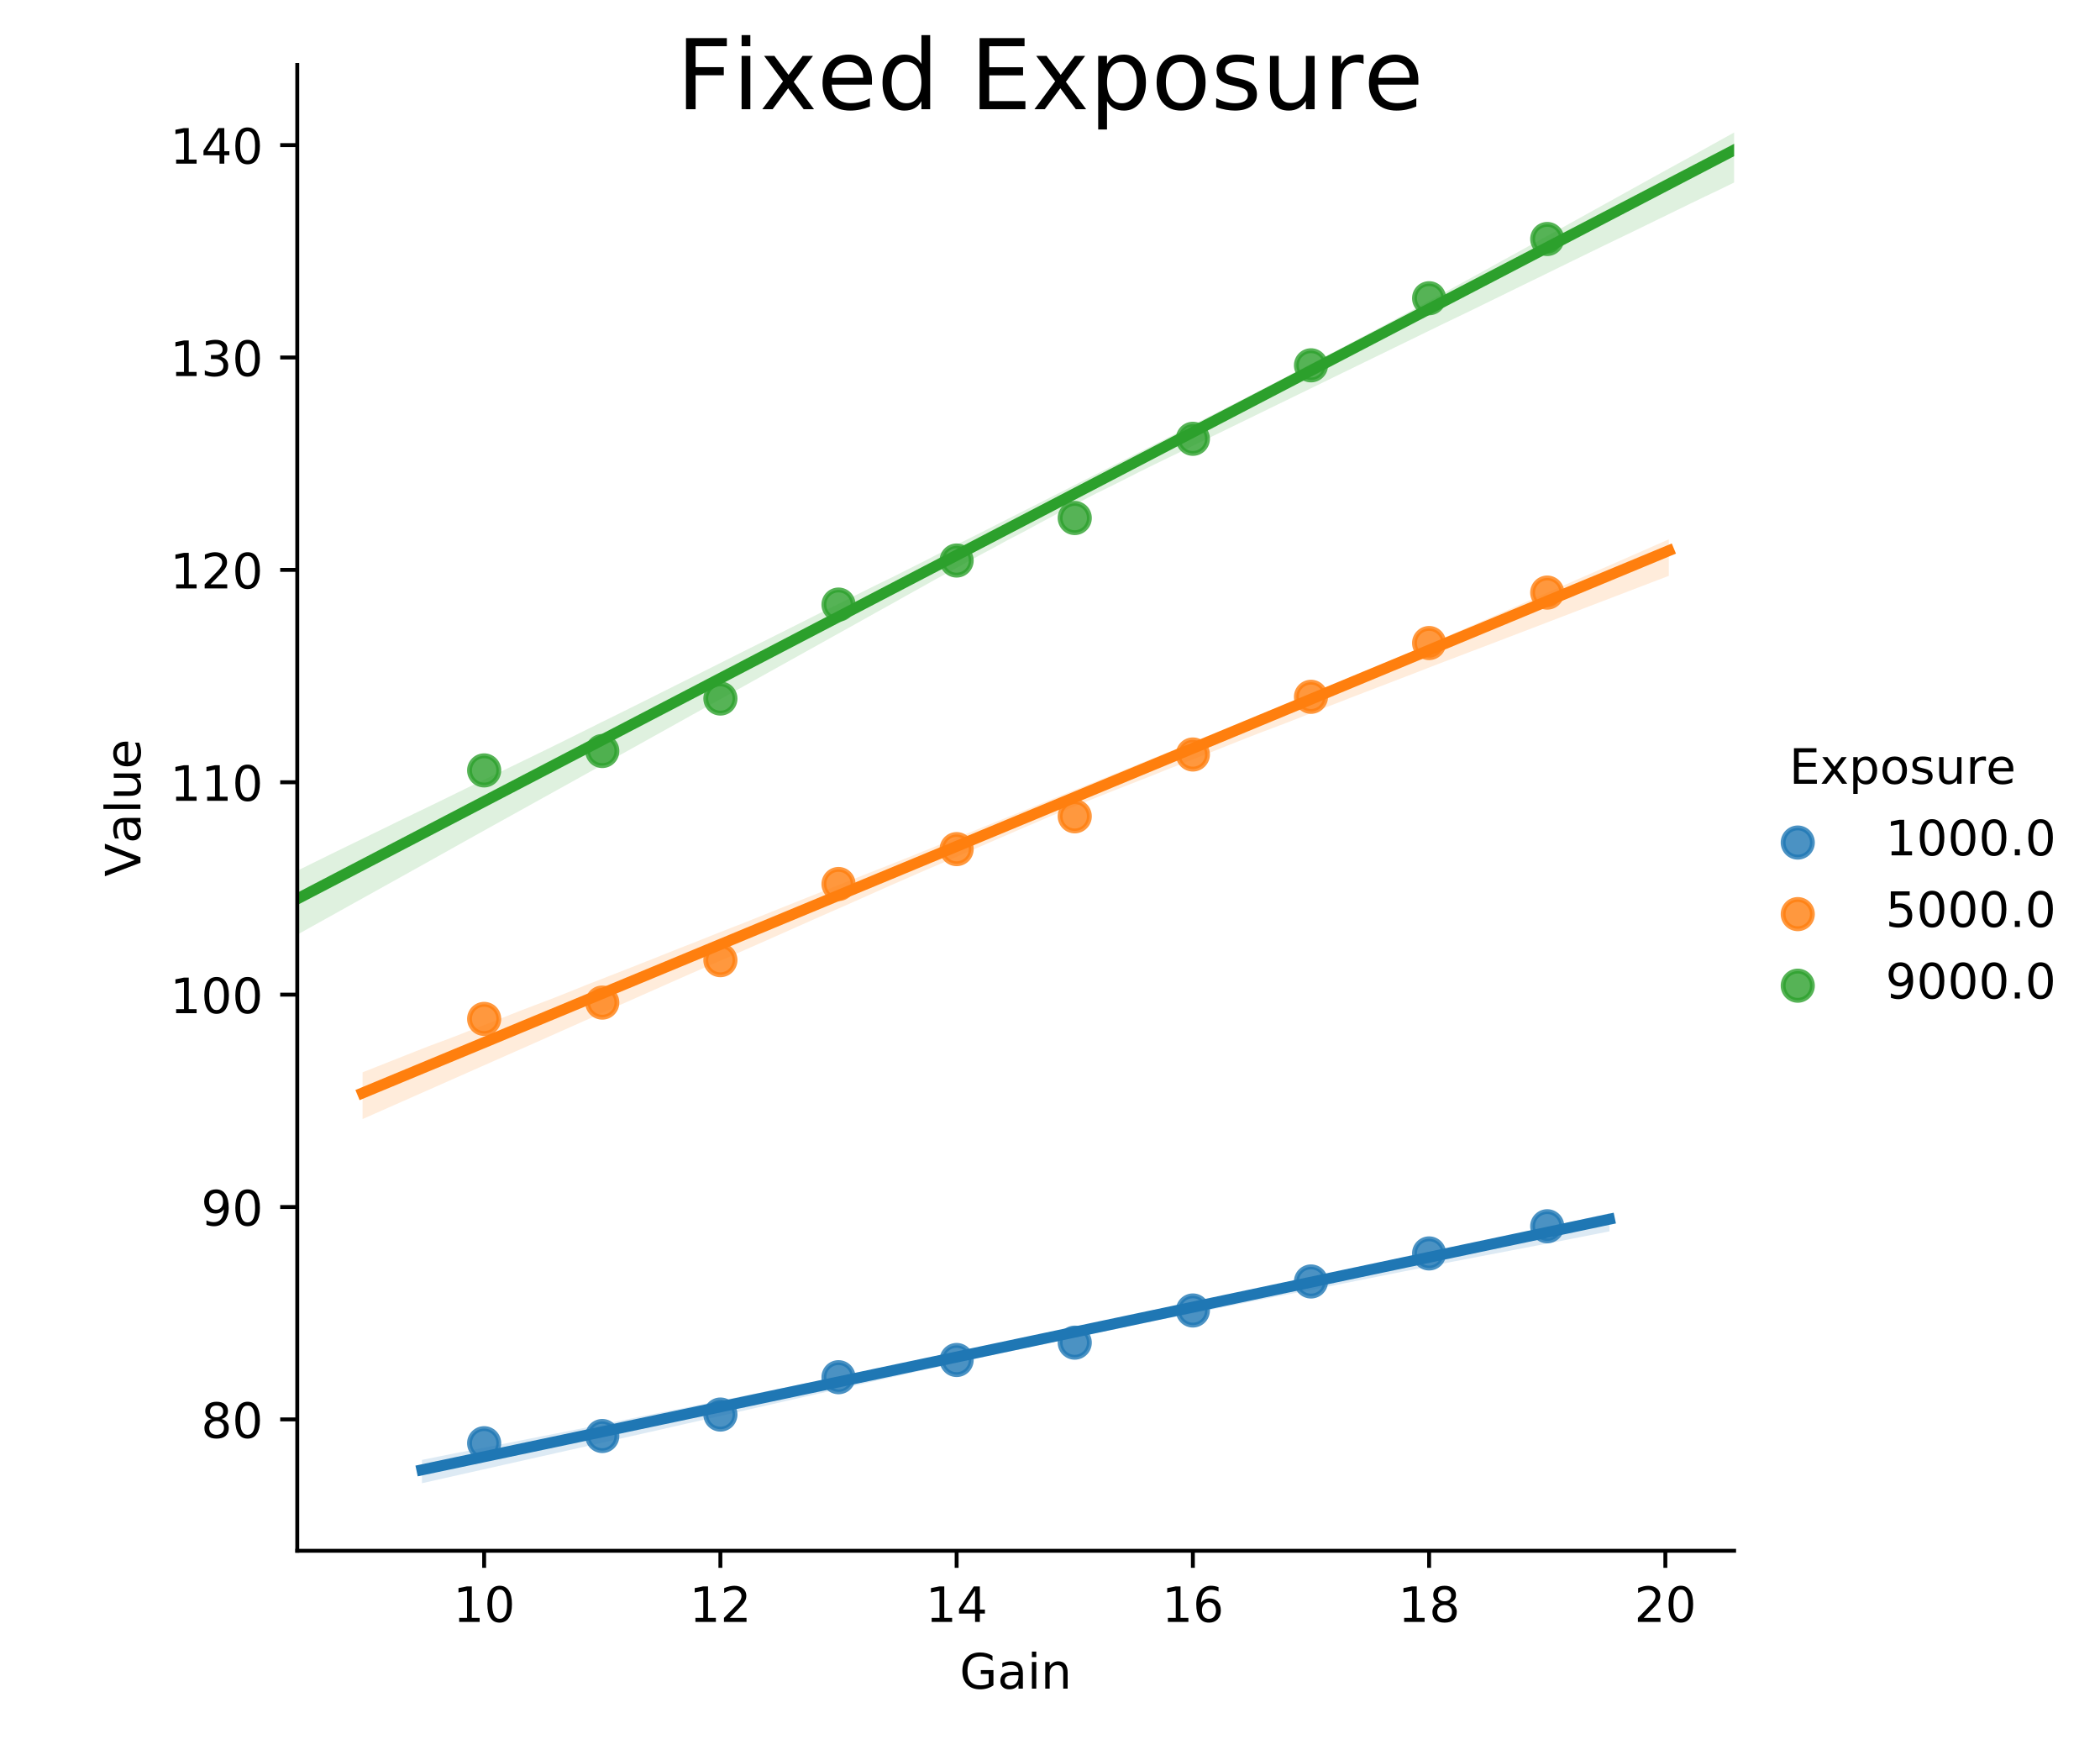 <?xml version="1.0" encoding="utf-8" standalone="no"?>
<!DOCTYPE svg PUBLIC "-//W3C//DTD SVG 1.1//EN"
  "http://www.w3.org/Graphics/SVG/1.1/DTD/svg11.dtd">
<!-- Created with matplotlib (https://matplotlib.org/) -->
<svg height="360pt" version="1.1" viewBox="0 0 430.74 360" width="430.74pt" xmlns="http://www.w3.org/2000/svg" xmlns:xlink="http://www.w3.org/1999/xlink">
 <defs>
  <style type="text/css">
*{stroke-linecap:butt;stroke-linejoin:round;}
  </style>
 </defs>
 <g id="figure_1">
  <g id="patch_1">
   <path d="M 0 360 
L 430.74 360 
L 430.74 0 
L 0 0 
z
" style="fill:#ffffff;"/>
  </g>
  <g id="axes_1">
   <g id="patch_2">
    <path d="M 60.974 318.04 
L 355.693 318.04 
L 355.693 13.32 
L 60.974 13.32 
z
" style="fill:#ffffff;"/>
   </g>
   <g id="PathCollection_1">
    <defs>
     <path d="M 0 3 
C 0.796 3 1.559 2.684 2.121 2.121 
C 2.684 1.559 3 0.796 3 0 
C 3 -0.796 2.684 -1.559 2.121 -2.121 
C 1.559 -2.684 0.796 -3 0 -3 
C -0.796 -3 -1.559 -2.684 -2.121 -2.121 
C -2.684 -1.559 -3 -0.796 -3 0 
C -3 0.796 -2.684 1.559 -2.121 2.121 
C -1.559 2.684 -0.796 3 0 3 
z
" id="mff23528a2e" style="stroke:#1f77b4;stroke-opacity:0.8;"/>
    </defs>
    <g clip-path="url(#p213311a3ae)">
     <use style="fill:#1f77b4;fill-opacity:0.8;stroke:#1f77b4;stroke-opacity:0.8;" x="99.306" xlink:href="#mff23528a2e" y="295.984"/>
     <use style="fill:#1f77b4;fill-opacity:0.8;stroke:#1f77b4;stroke-opacity:0.8;" x="123.535" xlink:href="#mff23528a2e" y="294.506"/>
     <use style="fill:#1f77b4;fill-opacity:0.8;stroke:#1f77b4;stroke-opacity:0.8;" x="147.763" xlink:href="#mff23528a2e" y="290.105"/>
     <use style="fill:#1f77b4;fill-opacity:0.8;stroke:#1f77b4;stroke-opacity:0.8;" x="171.991" xlink:href="#mff23528a2e" y="282.447"/>
     <use style="fill:#1f77b4;fill-opacity:0.8;stroke:#1f77b4;stroke-opacity:0.8;" x="196.219" xlink:href="#mff23528a2e" y="278.917"/>
     <use style="fill:#1f77b4;fill-opacity:0.8;stroke:#1f77b4;stroke-opacity:0.8;" x="220.447" xlink:href="#mff23528a2e" y="275.358"/>
     <use style="fill:#1f77b4;fill-opacity:0.8;stroke:#1f77b4;stroke-opacity:0.8;" x="244.675" xlink:href="#mff23528a2e" y="268.762"/>
     <use style="fill:#1f77b4;fill-opacity:0.8;stroke:#1f77b4;stroke-opacity:0.8;" x="268.903" xlink:href="#mff23528a2e" y="262.814"/>
     <use style="fill:#1f77b4;fill-opacity:0.8;stroke:#1f77b4;stroke-opacity:0.8;" x="293.132" xlink:href="#mff23528a2e" y="257.061"/>
     <use style="fill:#1f77b4;fill-opacity:0.8;stroke:#1f77b4;stroke-opacity:0.8;" x="317.36" xlink:href="#mff23528a2e" y="251.488"/>
    </g>
   </g>
   <g id="PolyCollection_1">
    <path clip-path="url(#p213311a3ae)" d="M 86.548 299.414 
L 86.548 304.189 
L 89.009 303.636 
L 91.469 303.083 
L 93.929 302.53 
L 96.39 301.978 
L 98.85 301.425 
L 101.31 300.872 
L 103.771 300.319 
L 106.231 299.766 
L 108.691 299.213 
L 111.151 298.66 
L 113.612 298.107 
L 116.072 297.554 
L 118.532 297.002 
L 120.993 296.449 
L 123.453 295.897 
L 125.913 295.344 
L 128.373 294.791 
L 130.834 294.238 
L 133.294 293.684 
L 135.754 293.123 
L 138.215 292.562 
L 140.675 292.001 
L 143.135 291.454 
L 145.596 290.893 
L 148.056 290.331 
L 150.516 289.769 
L 152.976 289.208 
L 155.437 288.652 
L 157.897 288.092 
L 160.357 287.531 
L 162.818 286.969 
L 165.278 286.41 
L 167.738 285.855 
L 170.199 285.301 
L 172.659 284.747 
L 175.119 284.192 
L 177.579 283.647 
L 180.04 283.106 
L 182.5 282.558 
L 184.96 282.005 
L 187.421 281.451 
L 189.881 280.911 
L 192.341 280.385 
L 194.801 279.819 
L 197.262 279.268 
L 199.722 278.75 
L 202.182 278.195 
L 204.643 277.667 
L 207.103 277.161 
L 209.563 276.633 
L 212.024 276.088 
L 214.484 275.574 
L 216.944 275.073 
L 219.404 274.54 
L 221.865 274.024 
L 224.325 273.506 
L 226.785 273.003 
L 229.246 272.47 
L 231.706 271.966 
L 234.166 271.469 
L 236.627 270.954 
L 239.087 270.444 
L 241.547 269.964 
L 244.007 269.474 
L 246.468 268.987 
L 248.928 268.491 
L 251.388 267.995 
L 253.849 267.498 
L 256.309 267.002 
L 258.769 266.506 
L 261.23 266.015 
L 263.69 265.546 
L 266.15 265.076 
L 268.61 264.606 
L 271.071 264.118 
L 273.531 263.627 
L 275.991 263.138 
L 278.452 262.644 
L 280.912 262.153 
L 283.372 261.662 
L 285.832 261.17 
L 288.293 260.683 
L 290.753 260.189 
L 293.213 259.698 
L 295.674 259.207 
L 298.134 258.719 
L 300.594 258.248 
L 303.055 257.777 
L 305.515 257.305 
L 307.975 256.834 
L 310.435 256.363 
L 312.896 255.892 
L 315.356 255.421 
L 317.816 254.95 
L 320.277 254.475 
L 322.737 253.991 
L 325.197 253.508 
L 327.658 253.024 
L 330.118 252.54 
L 330.118 248.825 
L 330.118 248.825 
L 327.658 249.377 
L 325.197 249.917 
L 322.737 250.473 
L 320.277 251.032 
L 317.816 251.586 
L 315.356 252.136 
L 312.896 252.685 
L 310.435 253.236 
L 307.975 253.783 
L 305.515 254.327 
L 303.055 254.881 
L 300.594 255.43 
L 298.134 255.979 
L 295.674 256.521 
L 293.213 257.06 
L 290.753 257.597 
L 288.293 258.135 
L 285.832 258.675 
L 283.372 259.21 
L 280.912 259.747 
L 278.452 260.281 
L 275.991 260.817 
L 273.531 261.346 
L 271.071 261.879 
L 268.61 262.404 
L 266.15 262.918 
L 263.69 263.44 
L 261.23 263.958 
L 258.769 264.47 
L 256.309 264.985 
L 253.849 265.496 
L 251.388 266.008 
L 248.928 266.516 
L 246.468 267.024 
L 244.007 267.535 
L 241.547 268.046 
L 239.087 268.557 
L 236.627 269.064 
L 234.166 269.572 
L 231.706 270.075 
L 229.246 270.577 
L 226.785 271.08 
L 224.325 271.586 
L 221.865 272.096 
L 219.404 272.607 
L 216.944 273.104 
L 214.484 273.615 
L 212.024 274.12 
L 209.563 274.624 
L 207.103 275.129 
L 204.643 275.633 
L 202.182 276.137 
L 199.722 276.645 
L 197.262 277.152 
L 194.801 277.66 
L 192.341 278.158 
L 189.881 278.67 
L 187.421 279.181 
L 184.96 279.69 
L 182.5 280.191 
L 180.04 280.697 
L 177.579 281.197 
L 175.119 281.706 
L 172.659 282.197 
L 170.199 282.702 
L 167.738 283.198 
L 165.278 283.695 
L 162.818 284.195 
L 160.357 284.696 
L 157.897 285.196 
L 155.437 285.697 
L 152.976 286.195 
L 150.516 286.691 
L 148.056 287.19 
L 145.596 287.684 
L 143.135 288.17 
L 140.675 288.672 
L 138.215 289.174 
L 135.754 289.651 
L 133.294 290.141 
L 130.834 290.638 
L 128.373 291.14 
L 125.913 291.643 
L 123.453 292.145 
L 120.993 292.616 
L 118.532 293.099 
L 116.072 293.599 
L 113.612 294.081 
L 111.151 294.561 
L 108.691 295.042 
L 106.231 295.532 
L 103.771 296.022 
L 101.31 296.501 
L 98.85 296.977 
L 96.39 297.468 
L 93.929 297.932 
L 91.469 298.412 
L 89.009 298.918 
L 86.548 299.414 
z
" style="fill:#1f77b4;fill-opacity:0.15;"/>
   </g>
   <g id="PathCollection_2">
    <defs>
     <path d="M 0 3 
C 0.796 3 1.559 2.684 2.121 2.121 
C 2.684 1.559 3 0.796 3 0 
C 3 -0.796 2.684 -1.559 2.121 -2.121 
C 1.559 -2.684 0.796 -3 0 -3 
C -0.796 -3 -1.559 -2.684 -2.121 -2.121 
C -2.684 -1.559 -3 -0.796 -3 0 
C -3 0.796 -2.684 1.559 -2.121 2.121 
C -1.559 2.684 -0.796 3 0 3 
z
" id="m13ea1a15f8" style="stroke:#ff7f0e;stroke-opacity:0.8;"/>
    </defs>
    <g clip-path="url(#p213311a3ae)">
     <use style="fill:#ff7f0e;fill-opacity:0.8;stroke:#ff7f0e;stroke-opacity:0.8;" x="99.306" xlink:href="#m13ea1a15f8" y="208.966"/>
     <use style="fill:#ff7f0e;fill-opacity:0.8;stroke:#ff7f0e;stroke-opacity:0.8;" x="123.535" xlink:href="#m13ea1a15f8" y="205.619"/>
     <use style="fill:#ff7f0e;fill-opacity:0.8;stroke:#ff7f0e;stroke-opacity:0.8;" x="147.763" xlink:href="#m13ea1a15f8" y="196.917"/>
     <use style="fill:#ff7f0e;fill-opacity:0.8;stroke:#ff7f0e;stroke-opacity:0.8;" x="171.991" xlink:href="#m13ea1a15f8" y="181.298"/>
     <use style="fill:#ff7f0e;fill-opacity:0.8;stroke:#ff7f0e;stroke-opacity:0.8;" x="196.219" xlink:href="#m13ea1a15f8" y="174.141"/>
     <use style="fill:#ff7f0e;fill-opacity:0.8;stroke:#ff7f0e;stroke-opacity:0.8;" x="220.447" xlink:href="#m13ea1a15f8" y="167.412"/>
     <use style="fill:#ff7f0e;fill-opacity:0.8;stroke:#ff7f0e;stroke-opacity:0.8;" x="244.675" xlink:href="#m13ea1a15f8" y="154.736"/>
     <use style="fill:#ff7f0e;fill-opacity:0.8;stroke:#ff7f0e;stroke-opacity:0.8;" x="268.903" xlink:href="#m13ea1a15f8" y="142.906"/>
     <use style="fill:#ff7f0e;fill-opacity:0.8;stroke:#ff7f0e;stroke-opacity:0.8;" x="293.132" xlink:href="#m13ea1a15f8" y="131.878"/>
     <use style="fill:#ff7f0e;fill-opacity:0.8;stroke:#ff7f0e;stroke-opacity:0.8;" x="317.36" xlink:href="#m13ea1a15f8" y="121.533"/>
    </g>
   </g>
   <g id="PolyCollection_2">
    <path clip-path="url(#p213311a3ae)" d="M 74.37 219.917 
L 74.37 229.501 
L 77.076 228.305 
L 79.783 227.109 
L 82.489 225.912 
L 85.195 224.716 
L 87.902 223.519 
L 90.608 222.323 
L 93.314 221.124 
L 96.021 219.929 
L 98.727 218.734 
L 101.433 217.537 
L 104.14 216.341 
L 106.846 215.145 
L 109.552 213.948 
L 112.259 212.746 
L 114.965 211.542 
L 117.671 210.338 
L 120.378 209.134 
L 123.084 207.93 
L 125.79 206.726 
L 128.496 205.522 
L 131.203 204.321 
L 133.909 203.121 
L 136.615 201.921 
L 139.322 200.721 
L 142.028 199.531 
L 144.734 198.344 
L 147.441 197.156 
L 150.147 195.968 
L 152.853 194.781 
L 155.56 193.593 
L 158.266 192.394 
L 160.972 191.194 
L 163.679 189.993 
L 166.385 188.793 
L 169.091 187.596 
L 171.798 186.409 
L 174.504 185.22 
L 177.21 184.014 
L 179.917 182.808 
L 182.623 181.602 
L 185.329 180.426 
L 188.036 179.241 
L 190.742 178.062 
L 193.448 176.912 
L 196.155 175.743 
L 198.861 174.551 
L 201.567 173.391 
L 204.274 172.219 
L 206.98 171.047 
L 209.686 169.874 
L 212.393 168.727 
L 215.099 167.554 
L 217.805 166.425 
L 220.512 165.311 
L 223.218 164.235 
L 225.924 163.158 
L 228.631 162.07 
L 231.337 161.006 
L 234.043 159.95 
L 236.75 158.886 
L 239.456 157.787 
L 242.162 156.736 
L 244.869 155.662 
L 247.575 154.587 
L 250.281 153.512 
L 252.988 152.438 
L 255.694 151.363 
L 258.4 150.308 
L 261.106 149.287 
L 263.813 148.265 
L 266.519 147.21 
L 269.225 146.12 
L 271.932 145.069 
L 274.638 144.037 
L 277.344 142.971 
L 280.051 141.934 
L 282.757 140.897 
L 285.463 139.86 
L 288.17 138.823 
L 290.876 137.777 
L 293.582 136.721 
L 296.289 135.683 
L 298.995 134.658 
L 301.701 133.622 
L 304.408 132.598 
L 307.114 131.566 
L 309.82 130.53 
L 312.527 129.493 
L 315.233 128.457 
L 317.939 127.421 
L 320.646 126.384 
L 323.352 125.348 
L 326.058 124.312 
L 328.765 123.275 
L 331.471 122.239 
L 334.177 121.203 
L 336.884 120.166 
L 339.59 119.13 
L 342.296 118.094 
L 342.296 110.609 
L 342.296 110.609 
L 339.59 111.801 
L 336.884 112.994 
L 334.177 114.18 
L 331.471 115.364 
L 328.765 116.55 
L 326.058 117.732 
L 323.352 118.91 
L 320.646 120.111 
L 317.939 121.297 
L 315.233 122.489 
L 312.527 123.675 
L 309.82 124.855 
L 307.114 126.034 
L 304.408 127.21 
L 301.701 128.391 
L 298.995 129.549 
L 296.289 130.721 
L 293.582 131.893 
L 290.876 133.06 
L 288.17 134.205 
L 285.463 135.336 
L 282.757 136.485 
L 280.051 137.617 
L 277.344 138.745 
L 274.638 139.862 
L 271.932 140.989 
L 269.225 142.107 
L 266.519 143.236 
L 263.813 144.355 
L 261.106 145.478 
L 258.4 146.577 
L 255.694 147.678 
L 252.988 148.775 
L 250.281 149.907 
L 247.575 151.007 
L 244.869 152.115 
L 242.162 153.215 
L 239.456 154.3 
L 236.75 155.4 
L 234.043 156.501 
L 231.337 157.602 
L 228.631 158.694 
L 225.924 159.798 
L 223.218 160.89 
L 220.512 161.983 
L 217.805 163.081 
L 215.099 164.168 
L 212.393 165.269 
L 209.686 166.378 
L 206.98 167.461 
L 204.274 168.552 
L 201.567 169.649 
L 198.861 170.755 
L 196.155 171.842 
L 193.448 172.932 
L 190.742 174.036 
L 188.036 175.132 
L 185.329 176.216 
L 182.623 177.295 
L 179.917 178.363 
L 177.21 179.432 
L 174.504 180.509 
L 171.798 181.597 
L 169.091 182.672 
L 166.385 183.748 
L 163.679 184.821 
L 160.972 185.901 
L 158.266 186.988 
L 155.56 188.074 
L 152.853 189.16 
L 150.147 190.216 
L 147.441 191.273 
L 144.734 192.355 
L 142.028 193.436 
L 139.322 194.488 
L 136.615 195.563 
L 133.909 196.651 
L 131.203 197.712 
L 128.496 198.786 
L 125.79 199.84 
L 123.084 200.901 
L 120.378 201.952 
L 117.671 203.043 
L 114.965 204.129 
L 112.259 205.182 
L 109.552 206.205 
L 106.846 207.237 
L 104.14 208.305 
L 101.433 209.395 
L 98.727 210.445 
L 96.021 211.481 
L 93.314 212.548 
L 90.608 213.566 
L 87.902 214.572 
L 85.195 215.634 
L 82.489 216.702 
L 79.783 217.775 
L 77.076 218.847 
L 74.37 219.917 
z
" style="fill:#ff7f0e;fill-opacity:0.15;"/>
   </g>
   <g id="PathCollection_3">
    <defs>
     <path d="M 0 3 
C 0.796 3 1.559 2.684 2.121 2.121 
C 2.684 1.559 3 0.796 3 0 
C 3 -0.796 2.684 -1.559 2.121 -2.121 
C 1.559 -2.684 0.796 -3 0 -3 
C -0.796 -3 -1.559 -2.684 -2.121 -2.121 
C -2.684 -1.559 -3 -0.796 -3 0 
C -3 0.796 -2.684 1.559 -2.121 2.121 
C -1.559 2.684 -0.796 3 0 3 
z
" id="m857616bfc9" style="stroke:#2ca02c;stroke-opacity:0.8;"/>
    </defs>
    <g clip-path="url(#p213311a3ae)">
     <use style="fill:#2ca02c;fill-opacity:0.8;stroke:#2ca02c;stroke-opacity:0.8;" x="99.306" xlink:href="#m857616bfc9" y="157.999"/>
     <use style="fill:#2ca02c;fill-opacity:0.8;stroke:#2ca02c;stroke-opacity:0.8;" x="123.535" xlink:href="#m857616bfc9" y="154.022"/>
     <use style="fill:#2ca02c;fill-opacity:0.8;stroke:#2ca02c;stroke-opacity:0.8;" x="147.763" xlink:href="#m857616bfc9" y="143.259"/>
     <use style="fill:#2ca02c;fill-opacity:0.8;stroke:#2ca02c;stroke-opacity:0.8;" x="171.991" xlink:href="#m857616bfc9" y="123.99"/>
     <use style="fill:#2ca02c;fill-opacity:0.8;stroke:#2ca02c;stroke-opacity:0.8;" x="196.219" xlink:href="#m857616bfc9" y="114.956"/>
     <use style="fill:#2ca02c;fill-opacity:0.8;stroke:#2ca02c;stroke-opacity:0.8;" x="220.447" xlink:href="#m857616bfc9" y="106.24"/>
     <use style="fill:#2ca02c;fill-opacity:0.8;stroke:#2ca02c;stroke-opacity:0.8;" x="244.675" xlink:href="#m857616bfc9" y="89.993"/>
     <use style="fill:#2ca02c;fill-opacity:0.8;stroke:#2ca02c;stroke-opacity:0.8;" x="268.903" xlink:href="#m857616bfc9" y="74.923"/>
     <use style="fill:#2ca02c;fill-opacity:0.8;stroke:#2ca02c;stroke-opacity:0.8;" x="293.132" xlink:href="#m857616bfc9" y="61.167"/>
     <use style="fill:#2ca02c;fill-opacity:0.8;stroke:#2ca02c;stroke-opacity:0.8;" x="317.36" xlink:href="#m857616bfc9" y="49.015"/>
    </g>
   </g>
   <g id="PolyCollection_3">
    <path clip-path="url(#p213311a3ae)" d="M 60.974 178.572 
L 60.974 191.683 
L 63.951 190.027 
L 66.928 188.37 
L 69.905 186.714 
L 72.881 185.057 
L 75.858 183.401 
L 78.835 181.744 
L 81.812 180.088 
L 84.789 178.431 
L 87.766 176.775 
L 90.743 175.11 
L 93.72 173.444 
L 96.697 171.778 
L 99.674 170.121 
L 102.651 168.47 
L 105.628 166.818 
L 108.605 165.167 
L 111.582 163.515 
L 114.559 161.864 
L 117.536 160.212 
L 120.513 158.556 
L 123.49 156.9 
L 126.467 155.244 
L 129.444 153.588 
L 132.421 151.931 
L 135.398 150.275 
L 138.375 148.618 
L 141.352 146.953 
L 144.328 145.303 
L 147.305 143.65 
L 150.282 141.994 
L 153.259 140.337 
L 156.236 138.681 
L 159.213 137.025 
L 162.19 135.369 
L 165.167 133.713 
L 168.144 132.056 
L 171.121 130.394 
L 174.098 128.741 
L 177.075 127.083 
L 180.052 125.415 
L 183.029 123.769 
L 186.006 122.095 
L 188.983 120.443 
L 191.96 118.774 
L 194.937 117.171 
L 197.914 115.539 
L 200.891 113.9 
L 203.868 112.31 
L 206.845 110.671 
L 209.822 109.145 
L 212.799 107.529 
L 215.776 105.937 
L 218.752 104.307 
L 221.729 102.814 
L 224.706 101.264 
L 227.683 99.811 
L 230.66 98.322 
L 233.637 96.808 
L 236.614 95.339 
L 239.591 93.895 
L 242.568 92.458 
L 245.545 91.01 
L 248.522 89.558 
L 251.499 88.108 
L 254.476 86.658 
L 257.453 85.209 
L 260.43 83.759 
L 263.407 82.309 
L 266.384 80.859 
L 269.361 79.409 
L 272.338 77.959 
L 275.315 76.509 
L 278.292 75.059 
L 281.269 73.609 
L 284.246 72.159 
L 287.223 70.709 
L 290.199 69.259 
L 293.176 67.809 
L 296.153 66.359 
L 299.13 64.93 
L 302.107 63.495 
L 305.084 62.039 
L 308.061 60.583 
L 311.038 59.126 
L 314.015 57.67 
L 316.992 56.224 
L 319.969 54.763 
L 322.946 53.309 
L 325.923 51.859 
L 328.9 50.409 
L 331.877 48.974 
L 334.854 47.542 
L 337.831 46.093 
L 340.808 44.641 
L 343.785 43.19 
L 346.762 41.738 
L 349.739 40.301 
L 352.716 38.888 
L 355.693 37.43 
L 355.693 27.171 
L 355.693 27.171 
L 352.716 28.824 
L 349.739 30.48 
L 346.762 32.137 
L 343.785 33.761 
L 340.808 35.401 
L 337.831 37.04 
L 334.854 38.693 
L 331.877 40.346 
L 328.9 41.997 
L 325.923 43.649 
L 322.946 45.301 
L 319.969 46.951 
L 316.992 48.58 
L 314.015 50.228 
L 311.038 51.867 
L 308.061 53.499 
L 305.084 55.154 
L 302.107 56.792 
L 299.13 58.409 
L 296.153 60.067 
L 293.176 61.701 
L 290.199 63.31 
L 287.223 64.923 
L 284.246 66.53 
L 281.269 68.116 
L 278.292 69.684 
L 275.315 71.276 
L 272.338 72.819 
L 269.361 74.371 
L 266.384 75.918 
L 263.407 77.487 
L 260.43 79.043 
L 257.453 80.572 
L 254.476 82.111 
L 251.499 83.633 
L 248.522 85.153 
L 245.545 86.676 
L 242.568 88.202 
L 239.591 89.734 
L 236.614 91.252 
L 233.637 92.77 
L 230.66 94.29 
L 227.683 95.804 
L 224.706 97.314 
L 221.729 98.816 
L 218.752 100.334 
L 215.776 101.844 
L 212.799 103.354 
L 209.822 104.857 
L 206.845 106.361 
L 203.868 107.871 
L 200.891 109.383 
L 197.914 110.873 
L 194.937 112.362 
L 191.96 113.851 
L 188.983 115.382 
L 186.006 116.87 
L 183.029 118.374 
L 180.052 119.818 
L 177.075 121.298 
L 174.098 122.787 
L 171.121 124.276 
L 168.144 125.749 
L 165.167 127.255 
L 162.19 128.745 
L 159.213 130.234 
L 156.236 131.724 
L 153.259 133.214 
L 150.282 134.704 
L 147.305 136.201 
L 144.328 137.696 
L 141.352 139.177 
L 138.375 140.658 
L 135.398 142.151 
L 132.421 143.637 
L 129.444 145.12 
L 126.467 146.602 
L 123.49 148.06 
L 120.513 149.541 
L 117.536 151.02 
L 114.559 152.496 
L 111.582 153.959 
L 108.605 155.404 
L 105.628 156.849 
L 102.651 158.288 
L 99.674 159.733 
L 96.697 161.151 
L 93.72 162.608 
L 90.743 164.067 
L 87.766 165.511 
L 84.789 166.945 
L 81.812 168.378 
L 78.835 169.843 
L 75.858 171.288 
L 72.881 172.732 
L 69.905 174.176 
L 66.928 175.638 
L 63.951 177.105 
L 60.974 178.572 
z
" style="fill:#2ca02c;fill-opacity:0.15;"/>
   </g>
   <g id="matplotlib.axis_1">
    <g id="xtick_1">
     <g id="line2d_1">
      <defs>
       <path d="M 0 0 
L 0 3.5 
" id="m8ceb652344" style="stroke:#000000;stroke-width:0.8;"/>
      </defs>
      <g>
       <use style="stroke:#000000;stroke-width:0.8;" x="99.306" xlink:href="#m8ceb652344" y="318.04"/>
      </g>
     </g>
     <g id="text_1">
      <!-- 10 -->
      <defs>
       <path d="M 12.406 8.297 
L 28.516 8.297 
L 28.516 63.922 
L 10.984 60.406 
L 10.984 69.391 
L 28.422 72.906 
L 38.281 72.906 
L 38.281 8.297 
L 54.391 8.297 
L 54.391 0 
L 12.406 0 
z
" id="DejaVuSans-49"/>
       <path d="M 31.781 66.406 
Q 24.172 66.406 20.328 58.906 
Q 16.5 51.422 16.5 36.375 
Q 16.5 21.391 20.328 13.891 
Q 24.172 6.391 31.781 6.391 
Q 39.453 6.391 43.281 13.891 
Q 47.125 21.391 47.125 36.375 
Q 47.125 51.422 43.281 58.906 
Q 39.453 66.406 31.781 66.406 
z
M 31.781 74.219 
Q 44.047 74.219 50.516 64.516 
Q 56.984 54.828 56.984 36.375 
Q 56.984 17.969 50.516 8.266 
Q 44.047 -1.422 31.781 -1.422 
Q 19.531 -1.422 13.062 8.266 
Q 6.594 17.969 6.594 36.375 
Q 6.594 54.828 13.062 64.516 
Q 19.531 74.219 31.781 74.219 
z
" id="DejaVuSans-48"/>
      </defs>
      <g transform="translate(92.944 332.638)scale(0.1 -0.1)">
       <use xlink:href="#DejaVuSans-49"/>
       <use x="63.623" xlink:href="#DejaVuSans-48"/>
      </g>
     </g>
    </g>
    <g id="xtick_2">
     <g id="line2d_2">
      <g>
       <use style="stroke:#000000;stroke-width:0.8;" x="147.763" xlink:href="#m8ceb652344" y="318.04"/>
      </g>
     </g>
     <g id="text_2">
      <!-- 12 -->
      <defs>
       <path d="M 19.188 8.297 
L 53.609 8.297 
L 53.609 0 
L 7.328 0 
L 7.328 8.297 
Q 12.938 14.109 22.625 23.891 
Q 32.328 33.688 34.812 36.531 
Q 39.547 41.844 41.422 45.531 
Q 43.312 49.219 43.312 52.781 
Q 43.312 58.594 39.234 62.25 
Q 35.156 65.922 28.609 65.922 
Q 23.969 65.922 18.812 64.312 
Q 13.672 62.703 7.812 59.422 
L 7.812 69.391 
Q 13.766 71.781 18.938 73 
Q 24.125 74.219 28.422 74.219 
Q 39.75 74.219 46.484 68.547 
Q 53.219 62.891 53.219 53.422 
Q 53.219 48.922 51.531 44.891 
Q 49.859 40.875 45.406 35.406 
Q 44.188 33.984 37.641 27.219 
Q 31.109 20.453 19.188 8.297 
z
" id="DejaVuSans-50"/>
      </defs>
      <g transform="translate(141.4 332.638)scale(0.1 -0.1)">
       <use xlink:href="#DejaVuSans-49"/>
       <use x="63.623" xlink:href="#DejaVuSans-50"/>
      </g>
     </g>
    </g>
    <g id="xtick_3">
     <g id="line2d_3">
      <g>
       <use style="stroke:#000000;stroke-width:0.8;" x="196.219" xlink:href="#m8ceb652344" y="318.04"/>
      </g>
     </g>
     <g id="text_3">
      <!-- 14 -->
      <defs>
       <path d="M 37.797 64.312 
L 12.891 25.391 
L 37.797 25.391 
z
M 35.203 72.906 
L 47.609 72.906 
L 47.609 25.391 
L 58.016 25.391 
L 58.016 17.188 
L 47.609 17.188 
L 47.609 0 
L 37.797 0 
L 37.797 17.188 
L 4.891 17.188 
L 4.891 26.703 
z
" id="DejaVuSans-52"/>
      </defs>
      <g transform="translate(189.857 332.638)scale(0.1 -0.1)">
       <use xlink:href="#DejaVuSans-49"/>
       <use x="63.623" xlink:href="#DejaVuSans-52"/>
      </g>
     </g>
    </g>
    <g id="xtick_4">
     <g id="line2d_4">
      <g>
       <use style="stroke:#000000;stroke-width:0.8;" x="244.675" xlink:href="#m8ceb652344" y="318.04"/>
      </g>
     </g>
     <g id="text_4">
      <!-- 16 -->
      <defs>
       <path d="M 33.016 40.375 
Q 26.375 40.375 22.484 35.828 
Q 18.609 31.297 18.609 23.391 
Q 18.609 15.531 22.484 10.953 
Q 26.375 6.391 33.016 6.391 
Q 39.656 6.391 43.531 10.953 
Q 47.406 15.531 47.406 23.391 
Q 47.406 31.297 43.531 35.828 
Q 39.656 40.375 33.016 40.375 
z
M 52.594 71.297 
L 52.594 62.312 
Q 48.875 64.062 45.094 64.984 
Q 41.312 65.922 37.594 65.922 
Q 27.828 65.922 22.672 59.328 
Q 17.531 52.734 16.797 39.406 
Q 19.672 43.656 24.016 45.922 
Q 28.375 48.188 33.594 48.188 
Q 44.578 48.188 50.953 41.516 
Q 57.328 34.859 57.328 23.391 
Q 57.328 12.156 50.688 5.359 
Q 44.047 -1.422 33.016 -1.422 
Q 20.359 -1.422 13.672 8.266 
Q 6.984 17.969 6.984 36.375 
Q 6.984 53.656 15.188 63.938 
Q 23.391 74.219 37.203 74.219 
Q 40.922 74.219 44.703 73.484 
Q 48.484 72.75 52.594 71.297 
z
" id="DejaVuSans-54"/>
      </defs>
      <g transform="translate(238.313 332.638)scale(0.1 -0.1)">
       <use xlink:href="#DejaVuSans-49"/>
       <use x="63.623" xlink:href="#DejaVuSans-54"/>
      </g>
     </g>
    </g>
    <g id="xtick_5">
     <g id="line2d_5">
      <g>
       <use style="stroke:#000000;stroke-width:0.8;" x="293.132" xlink:href="#m8ceb652344" y="318.04"/>
      </g>
     </g>
     <g id="text_5">
      <!-- 18 -->
      <defs>
       <path d="M 31.781 34.625 
Q 24.75 34.625 20.719 30.859 
Q 16.703 27.094 16.703 20.516 
Q 16.703 13.922 20.719 10.156 
Q 24.75 6.391 31.781 6.391 
Q 38.812 6.391 42.859 10.172 
Q 46.922 13.969 46.922 20.516 
Q 46.922 27.094 42.891 30.859 
Q 38.875 34.625 31.781 34.625 
z
M 21.922 38.812 
Q 15.578 40.375 12.031 44.719 
Q 8.5 49.078 8.5 55.328 
Q 8.5 64.062 14.719 69.141 
Q 20.953 74.219 31.781 74.219 
Q 42.672 74.219 48.875 69.141 
Q 55.078 64.062 55.078 55.328 
Q 55.078 49.078 51.531 44.719 
Q 48 40.375 41.703 38.812 
Q 48.828 37.156 52.797 32.312 
Q 56.781 27.484 56.781 20.516 
Q 56.781 9.906 50.312 4.234 
Q 43.844 -1.422 31.781 -1.422 
Q 19.734 -1.422 13.25 4.234 
Q 6.781 9.906 6.781 20.516 
Q 6.781 27.484 10.781 32.312 
Q 14.797 37.156 21.922 38.812 
z
M 18.312 54.391 
Q 18.312 48.734 21.844 45.562 
Q 25.391 42.391 31.781 42.391 
Q 38.141 42.391 41.719 45.562 
Q 45.312 48.734 45.312 54.391 
Q 45.312 60.062 41.719 63.234 
Q 38.141 66.406 31.781 66.406 
Q 25.391 66.406 21.844 63.234 
Q 18.312 60.062 18.312 54.391 
z
" id="DejaVuSans-56"/>
      </defs>
      <g transform="translate(286.769 332.638)scale(0.1 -0.1)">
       <use xlink:href="#DejaVuSans-49"/>
       <use x="63.623" xlink:href="#DejaVuSans-56"/>
      </g>
     </g>
    </g>
    <g id="xtick_6">
     <g id="line2d_6">
      <g>
       <use style="stroke:#000000;stroke-width:0.8;" x="341.588" xlink:href="#m8ceb652344" y="318.04"/>
      </g>
     </g>
     <g id="text_6">
      <!-- 20 -->
      <g transform="translate(335.225 332.638)scale(0.1 -0.1)">
       <use xlink:href="#DejaVuSans-50"/>
       <use x="63.623" xlink:href="#DejaVuSans-48"/>
      </g>
     </g>
    </g>
    <g id="text_7">
     <!-- Gain -->
     <defs>
      <path d="M 59.516 10.406 
L 59.516 29.984 
L 43.406 29.984 
L 43.406 38.094 
L 69.281 38.094 
L 69.281 6.781 
Q 63.578 2.734 56.688 0.656 
Q 49.812 -1.422 42 -1.422 
Q 24.906 -1.422 15.25 8.562 
Q 5.609 18.562 5.609 36.375 
Q 5.609 54.25 15.25 64.234 
Q 24.906 74.219 42 74.219 
Q 49.125 74.219 55.547 72.453 
Q 61.969 70.703 67.391 67.281 
L 67.391 56.781 
Q 61.922 61.422 55.766 63.766 
Q 49.609 66.109 42.828 66.109 
Q 29.438 66.109 22.719 58.641 
Q 16.016 51.172 16.016 36.375 
Q 16.016 21.625 22.719 14.156 
Q 29.438 6.688 42.828 6.688 
Q 48.047 6.688 52.141 7.594 
Q 56.25 8.5 59.516 10.406 
z
" id="DejaVuSans-71"/>
      <path d="M 34.281 27.484 
Q 23.391 27.484 19.188 25 
Q 14.984 22.516 14.984 16.5 
Q 14.984 11.719 18.141 8.906 
Q 21.297 6.109 26.703 6.109 
Q 34.188 6.109 38.703 11.406 
Q 43.219 16.703 43.219 25.484 
L 43.219 27.484 
z
M 52.203 31.203 
L 52.203 0 
L 43.219 0 
L 43.219 8.297 
Q 40.141 3.328 35.547 0.953 
Q 30.953 -1.422 24.312 -1.422 
Q 15.922 -1.422 10.953 3.297 
Q 6 8.016 6 15.922 
Q 6 25.141 12.172 29.828 
Q 18.359 34.516 30.609 34.516 
L 43.219 34.516 
L 43.219 35.406 
Q 43.219 41.609 39.141 45 
Q 35.062 48.391 27.688 48.391 
Q 23 48.391 18.547 47.266 
Q 14.109 46.141 10.016 43.891 
L 10.016 52.203 
Q 14.938 54.109 19.578 55.047 
Q 24.219 56 28.609 56 
Q 40.484 56 46.344 49.844 
Q 52.203 43.703 52.203 31.203 
z
" id="DejaVuSans-97"/>
      <path d="M 9.422 54.688 
L 18.406 54.688 
L 18.406 0 
L 9.422 0 
z
M 9.422 75.984 
L 18.406 75.984 
L 18.406 64.594 
L 9.422 64.594 
z
" id="DejaVuSans-105"/>
      <path d="M 54.891 33.016 
L 54.891 0 
L 45.906 0 
L 45.906 32.719 
Q 45.906 40.484 42.875 44.328 
Q 39.844 48.188 33.797 48.188 
Q 26.516 48.188 22.312 43.547 
Q 18.109 38.922 18.109 30.906 
L 18.109 0 
L 9.078 0 
L 9.078 54.688 
L 18.109 54.688 
L 18.109 46.188 
Q 21.344 51.125 25.703 53.562 
Q 30.078 56 35.797 56 
Q 45.219 56 50.047 50.172 
Q 54.891 44.344 54.891 33.016 
z
" id="DejaVuSans-110"/>
     </defs>
     <g transform="translate(196.837 346.317)scale(0.1 -0.1)">
      <use xlink:href="#DejaVuSans-71"/>
      <use x="77.49" xlink:href="#DejaVuSans-97"/>
      <use x="138.77" xlink:href="#DejaVuSans-105"/>
      <use x="166.553" xlink:href="#DejaVuSans-110"/>
     </g>
    </g>
   </g>
   <g id="matplotlib.axis_2">
    <g id="ytick_1">
     <g id="line2d_7">
      <defs>
       <path d="M 0 0 
L -3.5 0 
" id="m163ee911d0" style="stroke:#000000;stroke-width:0.8;"/>
      </defs>
      <g>
       <use style="stroke:#000000;stroke-width:0.8;" x="60.974" xlink:href="#m163ee911d0" y="291.1"/>
      </g>
     </g>
     <g id="text_8">
      <!-- 80 -->
      <g transform="translate(41.249 294.9)scale(0.1 -0.1)">
       <use xlink:href="#DejaVuSans-56"/>
       <use x="63.623" xlink:href="#DejaVuSans-48"/>
      </g>
     </g>
    </g>
    <g id="ytick_2">
     <g id="line2d_8">
      <g>
       <use style="stroke:#000000;stroke-width:0.8;" x="60.974" xlink:href="#m163ee911d0" y="247.543"/>
      </g>
     </g>
     <g id="text_9">
      <!-- 90 -->
      <defs>
       <path d="M 10.984 1.516 
L 10.984 10.5 
Q 14.703 8.734 18.5 7.812 
Q 22.312 6.891 25.984 6.891 
Q 35.75 6.891 40.891 13.453 
Q 46.047 20.016 46.781 33.406 
Q 43.953 29.203 39.594 26.953 
Q 35.25 24.703 29.984 24.703 
Q 19.047 24.703 12.672 31.312 
Q 6.297 37.938 6.297 49.422 
Q 6.297 60.641 12.938 67.422 
Q 19.578 74.219 30.609 74.219 
Q 43.266 74.219 49.922 64.516 
Q 56.594 54.828 56.594 36.375 
Q 56.594 19.141 48.406 8.859 
Q 40.234 -1.422 26.422 -1.422 
Q 22.703 -1.422 18.891 -0.688 
Q 15.094 0.047 10.984 1.516 
z
M 30.609 32.422 
Q 37.25 32.422 41.125 36.953 
Q 45.016 41.5 45.016 49.422 
Q 45.016 57.281 41.125 61.844 
Q 37.25 66.406 30.609 66.406 
Q 23.969 66.406 20.094 61.844 
Q 16.219 57.281 16.219 49.422 
Q 16.219 41.5 20.094 36.953 
Q 23.969 32.422 30.609 32.422 
z
" id="DejaVuSans-57"/>
      </defs>
      <g transform="translate(41.249 251.343)scale(0.1 -0.1)">
       <use xlink:href="#DejaVuSans-57"/>
       <use x="63.623" xlink:href="#DejaVuSans-48"/>
      </g>
     </g>
    </g>
    <g id="ytick_3">
     <g id="line2d_9">
      <g>
       <use style="stroke:#000000;stroke-width:0.8;" x="60.974" xlink:href="#m163ee911d0" y="203.986"/>
      </g>
     </g>
     <g id="text_10">
      <!-- 100 -->
      <g transform="translate(34.886 207.786)scale(0.1 -0.1)">
       <use xlink:href="#DejaVuSans-49"/>
       <use x="63.623" xlink:href="#DejaVuSans-48"/>
       <use x="127.246" xlink:href="#DejaVuSans-48"/>
      </g>
     </g>
    </g>
    <g id="ytick_4">
     <g id="line2d_10">
      <g>
       <use style="stroke:#000000;stroke-width:0.8;" x="60.974" xlink:href="#m163ee911d0" y="160.429"/>
      </g>
     </g>
     <g id="text_11">
      <!-- 110 -->
      <g transform="translate(34.886 164.229)scale(0.1 -0.1)">
       <use xlink:href="#DejaVuSans-49"/>
       <use x="63.623" xlink:href="#DejaVuSans-49"/>
       <use x="127.246" xlink:href="#DejaVuSans-48"/>
      </g>
     </g>
    </g>
    <g id="ytick_5">
     <g id="line2d_11">
      <g>
       <use style="stroke:#000000;stroke-width:0.8;" x="60.974" xlink:href="#m163ee911d0" y="116.872"/>
      </g>
     </g>
     <g id="text_12">
      <!-- 120 -->
      <g transform="translate(34.886 120.672)scale(0.1 -0.1)">
       <use xlink:href="#DejaVuSans-49"/>
       <use x="63.623" xlink:href="#DejaVuSans-50"/>
       <use x="127.246" xlink:href="#DejaVuSans-48"/>
      </g>
     </g>
    </g>
    <g id="ytick_6">
     <g id="line2d_12">
      <g>
       <use style="stroke:#000000;stroke-width:0.8;" x="60.974" xlink:href="#m163ee911d0" y="73.315"/>
      </g>
     </g>
     <g id="text_13">
      <!-- 130 -->
      <defs>
       <path d="M 40.578 39.312 
Q 47.656 37.797 51.625 33 
Q 55.609 28.219 55.609 21.188 
Q 55.609 10.406 48.188 4.484 
Q 40.766 -1.422 27.094 -1.422 
Q 22.516 -1.422 17.656 -0.516 
Q 12.797 0.391 7.625 2.203 
L 7.625 11.719 
Q 11.719 9.328 16.594 8.109 
Q 21.484 6.891 26.812 6.891 
Q 36.078 6.891 40.938 10.547 
Q 45.797 14.203 45.797 21.188 
Q 45.797 27.641 41.281 31.266 
Q 36.766 34.906 28.719 34.906 
L 20.219 34.906 
L 20.219 43.016 
L 29.109 43.016 
Q 36.375 43.016 40.234 45.922 
Q 44.094 48.828 44.094 54.297 
Q 44.094 59.906 40.109 62.906 
Q 36.141 65.922 28.719 65.922 
Q 24.656 65.922 20.016 65.031 
Q 15.375 64.156 9.812 62.312 
L 9.812 71.094 
Q 15.438 72.656 20.344 73.438 
Q 25.25 74.219 29.594 74.219 
Q 40.828 74.219 47.359 69.109 
Q 53.906 64.016 53.906 55.328 
Q 53.906 49.266 50.438 45.094 
Q 46.969 40.922 40.578 39.312 
z
" id="DejaVuSans-51"/>
      </defs>
      <g transform="translate(34.886 77.115)scale(0.1 -0.1)">
       <use xlink:href="#DejaVuSans-49"/>
       <use x="63.623" xlink:href="#DejaVuSans-51"/>
       <use x="127.246" xlink:href="#DejaVuSans-48"/>
      </g>
     </g>
    </g>
    <g id="ytick_7">
     <g id="line2d_13">
      <g>
       <use style="stroke:#000000;stroke-width:0.8;" x="60.974" xlink:href="#m163ee911d0" y="29.758"/>
      </g>
     </g>
     <g id="text_14">
      <!-- 140 -->
      <g transform="translate(34.886 33.558)scale(0.1 -0.1)">
       <use xlink:href="#DejaVuSans-49"/>
       <use x="63.623" xlink:href="#DejaVuSans-52"/>
       <use x="127.246" xlink:href="#DejaVuSans-48"/>
      </g>
     </g>
    </g>
    <g id="text_15">
     <!-- Value -->
     <defs>
      <path d="M 28.609 0 
L 0.781 72.906 
L 11.078 72.906 
L 34.188 11.531 
L 57.328 72.906 
L 67.578 72.906 
L 39.797 0 
z
" id="DejaVuSans-86"/>
      <path d="M 9.422 75.984 
L 18.406 75.984 
L 18.406 0 
L 9.422 0 
z
" id="DejaVuSans-108"/>
      <path d="M 8.5 21.578 
L 8.5 54.688 
L 17.484 54.688 
L 17.484 21.922 
Q 17.484 14.156 20.5 10.266 
Q 23.531 6.391 29.594 6.391 
Q 36.859 6.391 41.078 11.031 
Q 45.312 15.672 45.312 23.688 
L 45.312 54.688 
L 54.297 54.688 
L 54.297 0 
L 45.312 0 
L 45.312 8.406 
Q 42.047 3.422 37.719 1 
Q 33.406 -1.422 27.688 -1.422 
Q 18.266 -1.422 13.375 4.438 
Q 8.5 10.297 8.5 21.578 
z
M 31.109 56 
z
" id="DejaVuSans-117"/>
      <path d="M 56.203 29.594 
L 56.203 25.203 
L 14.891 25.203 
Q 15.484 15.922 20.484 11.062 
Q 25.484 6.203 34.422 6.203 
Q 39.594 6.203 44.453 7.469 
Q 49.312 8.734 54.109 11.281 
L 54.109 2.781 
Q 49.266 0.734 44.188 -0.344 
Q 39.109 -1.422 33.891 -1.422 
Q 20.797 -1.422 13.156 6.188 
Q 5.516 13.812 5.516 26.812 
Q 5.516 40.234 12.766 48.109 
Q 20.016 56 32.328 56 
Q 43.359 56 49.781 48.891 
Q 56.203 41.797 56.203 29.594 
z
M 47.219 32.234 
Q 47.125 39.594 43.094 43.984 
Q 39.062 48.391 32.422 48.391 
Q 24.906 48.391 20.391 44.141 
Q 15.875 39.891 15.188 32.172 
z
" id="DejaVuSans-101"/>
     </defs>
     <g transform="translate(28.806 179.793)rotate(-90)scale(0.1 -0.1)">
      <use xlink:href="#DejaVuSans-86"/>
      <use x="68.299" xlink:href="#DejaVuSans-97"/>
      <use x="129.578" xlink:href="#DejaVuSans-108"/>
      <use x="157.361" xlink:href="#DejaVuSans-117"/>
      <use x="220.74" xlink:href="#DejaVuSans-101"/>
     </g>
    </g>
   </g>
   <g id="line2d_14">
    <path clip-path="url(#p213311a3ae)" d="M 86.548 301.445 
L 89.009 300.926 
L 91.469 300.407 
L 93.929 299.887 
L 96.39 299.368 
L 98.85 298.849 
L 101.31 298.33 
L 103.771 297.811 
L 106.231 297.291 
L 108.691 296.772 
L 111.151 296.253 
L 113.612 295.734 
L 116.072 295.215 
L 118.532 294.695 
L 120.993 294.176 
L 123.453 293.657 
L 125.913 293.138 
L 128.373 292.619 
L 130.834 292.099 
L 133.294 291.58 
L 135.754 291.061 
L 138.215 290.542 
L 140.675 290.023 
L 143.135 289.503 
L 145.596 288.984 
L 148.056 288.465 
L 150.516 287.946 
L 152.976 287.426 
L 155.437 286.907 
L 157.897 286.388 
L 160.357 285.869 
L 162.818 285.35 
L 165.278 284.83 
L 167.738 284.311 
L 170.199 283.792 
L 172.659 283.273 
L 175.119 282.754 
L 177.579 282.234 
L 180.04 281.715 
L 182.5 281.196 
L 184.96 280.677 
L 187.421 280.158 
L 189.881 279.638 
L 192.341 279.119 
L 194.801 278.6 
L 197.262 278.081 
L 199.722 277.562 
L 202.182 277.042 
L 204.643 276.523 
L 207.103 276.004 
L 209.563 275.485 
L 212.024 274.965 
L 214.484 274.446 
L 216.944 273.927 
L 219.404 273.408 
L 221.865 272.889 
L 224.325 272.369 
L 226.785 271.85 
L 229.246 271.331 
L 231.706 270.812 
L 234.166 270.293 
L 236.627 269.773 
L 239.087 269.254 
L 241.547 268.735 
L 244.007 268.216 
L 246.468 267.697 
L 248.928 267.177 
L 251.388 266.658 
L 253.849 266.139 
L 256.309 265.62 
L 258.769 265.101 
L 261.23 264.581 
L 263.69 264.062 
L 266.15 263.543 
L 268.61 263.024 
L 271.071 262.504 
L 273.531 261.985 
L 275.991 261.466 
L 278.452 260.947 
L 280.912 260.428 
L 283.372 259.908 
L 285.832 259.389 
L 288.293 258.87 
L 290.753 258.351 
L 293.213 257.832 
L 295.674 257.312 
L 298.134 256.793 
L 300.594 256.274 
L 303.055 255.755 
L 305.515 255.236 
L 307.975 254.716 
L 310.435 254.197 
L 312.896 253.678 
L 315.356 253.159 
L 317.816 252.64 
L 320.277 252.12 
L 322.737 251.601 
L 325.197 251.082 
L 327.658 250.563 
L 330.118 250.044 
" style="fill:none;stroke:#1f77b4;stroke-linecap:square;stroke-width:2.25;"/>
   </g>
   <g id="line2d_15">
    <path clip-path="url(#p213311a3ae)" d="M 74.37 224.153 
L 77.076 223.03 
L 79.783 221.906 
L 82.489 220.783 
L 85.195 219.659 
L 87.902 218.536 
L 90.608 217.412 
L 93.314 216.289 
L 96.021 215.165 
L 98.727 214.042 
L 101.433 212.918 
L 104.14 211.795 
L 106.846 210.671 
L 109.552 209.548 
L 112.259 208.424 
L 114.965 207.301 
L 117.671 206.177 
L 120.378 205.054 
L 123.084 203.93 
L 125.79 202.807 
L 128.496 201.683 
L 131.203 200.56 
L 133.909 199.436 
L 136.615 198.313 
L 139.322 197.189 
L 142.028 196.066 
L 144.734 194.942 
L 147.441 193.819 
L 150.147 192.696 
L 152.853 191.572 
L 155.56 190.449 
L 158.266 189.325 
L 160.972 188.202 
L 163.679 187.078 
L 166.385 185.955 
L 169.091 184.831 
L 171.798 183.708 
L 174.504 182.584 
L 177.21 181.461 
L 179.917 180.337 
L 182.623 179.214 
L 185.329 178.09 
L 188.036 176.967 
L 190.742 175.843 
L 193.448 174.72 
L 196.155 173.596 
L 198.861 172.473 
L 201.567 171.349 
L 204.274 170.226 
L 206.98 169.102 
L 209.686 167.979 
L 212.393 166.855 
L 215.099 165.732 
L 217.805 164.608 
L 220.512 163.485 
L 223.218 162.361 
L 225.924 161.238 
L 228.631 160.114 
L 231.337 158.991 
L 234.043 157.867 
L 236.75 156.744 
L 239.456 155.621 
L 242.162 154.497 
L 244.869 153.374 
L 247.575 152.25 
L 250.281 151.127 
L 252.988 150.003 
L 255.694 148.88 
L 258.4 147.756 
L 261.106 146.633 
L 263.813 145.509 
L 266.519 144.386 
L 269.225 143.262 
L 271.932 142.139 
L 274.638 141.015 
L 277.344 139.892 
L 280.051 138.768 
L 282.757 137.645 
L 285.463 136.521 
L 288.17 135.398 
L 290.876 134.274 
L 293.582 133.151 
L 296.289 132.027 
L 298.995 130.904 
L 301.701 129.78 
L 304.408 128.657 
L 307.114 127.533 
L 309.82 126.41 
L 312.527 125.286 
L 315.233 124.163 
L 317.939 123.039 
L 320.646 121.916 
L 323.352 120.792 
L 326.058 119.669 
L 328.765 118.546 
L 331.471 117.422 
L 334.177 116.299 
L 336.884 115.175 
L 339.59 114.052 
L 342.296 112.928 
" style="fill:none;stroke:#ff7f0e;stroke-linecap:square;stroke-width:2.25;"/>
   </g>
   <g id="line2d_16">
    <path clip-path="url(#p213311a3ae)" d="M 60.974 184.347 
L 63.951 182.796 
L 66.928 181.245 
L 69.905 179.693 
L 72.881 178.142 
L 75.858 176.591 
L 78.835 175.039 
L 81.812 173.488 
L 84.789 171.937 
L 87.766 170.385 
L 90.743 168.834 
L 93.72 167.283 
L 96.697 165.731 
L 99.674 164.18 
L 102.651 162.629 
L 105.628 161.077 
L 108.605 159.526 
L 111.582 157.975 
L 114.559 156.423 
L 117.536 154.872 
L 120.513 153.321 
L 123.49 151.769 
L 126.467 150.218 
L 129.444 148.667 
L 132.421 147.115 
L 135.398 145.564 
L 138.375 144.013 
L 141.352 142.461 
L 144.328 140.91 
L 147.305 139.359 
L 150.282 137.807 
L 153.259 136.256 
L 156.236 134.705 
L 159.213 133.153 
L 162.19 131.602 
L 165.167 130.051 
L 168.144 128.499 
L 171.121 126.948 
L 174.098 125.397 
L 177.075 123.845 
L 180.052 122.294 
L 183.029 120.743 
L 186.006 119.191 
L 188.983 117.64 
L 191.96 116.089 
L 194.937 114.537 
L 197.914 112.986 
L 200.891 111.435 
L 203.868 109.883 
L 206.845 108.332 
L 209.822 106.781 
L 212.799 105.229 
L 215.776 103.678 
L 218.752 102.127 
L 221.729 100.575 
L 224.706 99.024 
L 227.683 97.473 
L 230.66 95.921 
L 233.637 94.37 
L 236.614 92.819 
L 239.591 91.267 
L 242.568 89.716 
L 245.545 88.165 
L 248.522 86.613 
L 251.499 85.062 
L 254.476 83.511 
L 257.453 81.959 
L 260.43 80.408 
L 263.407 78.857 
L 266.384 77.305 
L 269.361 75.754 
L 272.338 74.203 
L 275.315 72.651 
L 278.292 71.1 
L 281.269 69.549 
L 284.246 67.997 
L 287.223 66.446 
L 290.199 64.895 
L 293.176 63.343 
L 296.153 61.792 
L 299.13 60.241 
L 302.107 58.689 
L 305.084 57.138 
L 308.061 55.587 
L 311.038 54.035 
L 314.015 52.484 
L 316.992 50.933 
L 319.969 49.381 
L 322.946 47.83 
L 325.923 46.279 
L 328.9 44.727 
L 331.877 43.176 
L 334.854 41.625 
L 337.831 40.073 
L 340.808 38.522 
L 343.785 36.971 
L 346.762 35.419 
L 349.739 33.868 
L 352.716 32.317 
L 355.693 30.765 
" style="fill:none;stroke:#2ca02c;stroke-linecap:square;stroke-width:2.25;"/>
   </g>
   <g id="patch_3">
    <path d="M 60.974 318.04 
L 60.974 13.32 
" style="fill:none;stroke:#000000;stroke-linecap:square;stroke-linejoin:miter;stroke-width:0.8;"/>
   </g>
   <g id="patch_4">
    <path d="M 60.974 318.04 
L 355.693 318.04 
" style="fill:none;stroke:#000000;stroke-linecap:square;stroke-linejoin:miter;stroke-width:0.8;"/>
   </g>
  </g>
  <g id="text_16">
   <!-- Fixed Exposure -->
   <defs>
    <path d="M 9.812 72.906 
L 51.703 72.906 
L 51.703 64.594 
L 19.672 64.594 
L 19.672 43.109 
L 48.578 43.109 
L 48.578 34.812 
L 19.672 34.812 
L 19.672 0 
L 9.812 0 
z
" id="DejaVuSans-70"/>
    <path d="M 54.891 54.688 
L 35.109 28.078 
L 55.906 0 
L 45.312 0 
L 29.391 21.484 
L 13.484 0 
L 2.875 0 
L 24.125 28.609 
L 4.688 54.688 
L 15.281 54.688 
L 29.781 35.203 
L 44.281 54.688 
z
" id="DejaVuSans-120"/>
    <path d="M 45.406 46.391 
L 45.406 75.984 
L 54.391 75.984 
L 54.391 0 
L 45.406 0 
L 45.406 8.203 
Q 42.578 3.328 38.25 0.953 
Q 33.938 -1.422 27.875 -1.422 
Q 17.969 -1.422 11.734 6.484 
Q 5.516 14.406 5.516 27.297 
Q 5.516 40.188 11.734 48.094 
Q 17.969 56 27.875 56 
Q 33.938 56 38.25 53.625 
Q 42.578 51.266 45.406 46.391 
z
M 14.797 27.297 
Q 14.797 17.391 18.875 11.75 
Q 22.953 6.109 30.078 6.109 
Q 37.203 6.109 41.297 11.75 
Q 45.406 17.391 45.406 27.297 
Q 45.406 37.203 41.297 42.844 
Q 37.203 48.484 30.078 48.484 
Q 22.953 48.484 18.875 42.844 
Q 14.797 37.203 14.797 27.297 
z
" id="DejaVuSans-100"/>
    <path id="DejaVuSans-32"/>
    <path d="M 9.812 72.906 
L 55.906 72.906 
L 55.906 64.594 
L 19.672 64.594 
L 19.672 43.016 
L 54.391 43.016 
L 54.391 34.719 
L 19.672 34.719 
L 19.672 8.297 
L 56.781 8.297 
L 56.781 0 
L 9.812 0 
z
" id="DejaVuSans-69"/>
    <path d="M 18.109 8.203 
L 18.109 -20.797 
L 9.078 -20.797 
L 9.078 54.688 
L 18.109 54.688 
L 18.109 46.391 
Q 20.953 51.266 25.266 53.625 
Q 29.594 56 35.594 56 
Q 45.562 56 51.781 48.094 
Q 58.016 40.188 58.016 27.297 
Q 58.016 14.406 51.781 6.484 
Q 45.562 -1.422 35.594 -1.422 
Q 29.594 -1.422 25.266 0.953 
Q 20.953 3.328 18.109 8.203 
z
M 48.688 27.297 
Q 48.688 37.203 44.609 42.844 
Q 40.531 48.484 33.406 48.484 
Q 26.266 48.484 22.188 42.844 
Q 18.109 37.203 18.109 27.297 
Q 18.109 17.391 22.188 11.75 
Q 26.266 6.109 33.406 6.109 
Q 40.531 6.109 44.609 11.75 
Q 48.688 17.391 48.688 27.297 
z
" id="DejaVuSans-112"/>
    <path d="M 30.609 48.391 
Q 23.391 48.391 19.188 42.75 
Q 14.984 37.109 14.984 27.297 
Q 14.984 17.484 19.156 11.844 
Q 23.344 6.203 30.609 6.203 
Q 37.797 6.203 41.984 11.859 
Q 46.188 17.531 46.188 27.297 
Q 46.188 37.016 41.984 42.703 
Q 37.797 48.391 30.609 48.391 
z
M 30.609 56 
Q 42.328 56 49.016 48.375 
Q 55.719 40.766 55.719 27.297 
Q 55.719 13.875 49.016 6.219 
Q 42.328 -1.422 30.609 -1.422 
Q 18.844 -1.422 12.172 6.219 
Q 5.516 13.875 5.516 27.297 
Q 5.516 40.766 12.172 48.375 
Q 18.844 56 30.609 56 
z
" id="DejaVuSans-111"/>
    <path d="M 44.281 53.078 
L 44.281 44.578 
Q 40.484 46.531 36.375 47.5 
Q 32.281 48.484 27.875 48.484 
Q 21.188 48.484 17.844 46.438 
Q 14.5 44.391 14.5 40.281 
Q 14.5 37.156 16.891 35.375 
Q 19.281 33.594 26.516 31.984 
L 29.594 31.297 
Q 39.156 29.25 43.188 25.516 
Q 47.219 21.781 47.219 15.094 
Q 47.219 7.469 41.188 3.016 
Q 35.156 -1.422 24.609 -1.422 
Q 20.219 -1.422 15.453 -0.562 
Q 10.688 0.297 5.422 2 
L 5.422 11.281 
Q 10.406 8.688 15.234 7.391 
Q 20.062 6.109 24.812 6.109 
Q 31.156 6.109 34.562 8.281 
Q 37.984 10.453 37.984 14.406 
Q 37.984 18.062 35.516 20.016 
Q 33.062 21.969 24.703 23.781 
L 21.578 24.516 
Q 13.234 26.266 9.516 29.906 
Q 5.812 33.547 5.812 39.891 
Q 5.812 47.609 11.281 51.797 
Q 16.75 56 26.812 56 
Q 31.781 56 36.172 55.266 
Q 40.578 54.547 44.281 53.078 
z
" id="DejaVuSans-115"/>
    <path d="M 41.109 46.297 
Q 39.594 47.172 37.812 47.578 
Q 36.031 48 33.891 48 
Q 26.266 48 22.188 43.047 
Q 18.109 38.094 18.109 28.812 
L 18.109 0 
L 9.078 0 
L 9.078 54.688 
L 18.109 54.688 
L 18.109 46.188 
Q 20.953 51.172 25.484 53.578 
Q 30.031 56 36.531 56 
Q 37.453 56 38.578 55.875 
Q 39.703 55.766 41.062 55.516 
z
" id="DejaVuSans-114"/>
   </defs>
   <g transform="translate(138.745 22.397)scale(0.2 -0.2)">
    <use xlink:href="#DejaVuSans-70"/>
    <use x="57.41" xlink:href="#DejaVuSans-105"/>
    <use x="85.193" xlink:href="#DejaVuSans-120"/>
    <use x="144.326" xlink:href="#DejaVuSans-101"/>
    <use x="205.85" xlink:href="#DejaVuSans-100"/>
    <use x="269.326" xlink:href="#DejaVuSans-32"/>
    <use x="301.113" xlink:href="#DejaVuSans-69"/>
    <use x="364.297" xlink:href="#DejaVuSans-120"/>
    <use x="423.477" xlink:href="#DejaVuSans-112"/>
    <use x="486.953" xlink:href="#DejaVuSans-111"/>
    <use x="548.135" xlink:href="#DejaVuSans-115"/>
    <use x="600.234" xlink:href="#DejaVuSans-117"/>
    <use x="663.613" xlink:href="#DejaVuSans-114"/>
    <use x="704.695" xlink:href="#DejaVuSans-101"/>
   </g>
  </g>
  <g id="legend_1">
   <g id="text_17">
    <!-- Exposure -->
    <g transform="translate(366.988 160.742)scale(0.1 -0.1)">
     <use xlink:href="#DejaVuSans-69"/>
     <use x="63.184" xlink:href="#DejaVuSans-120"/>
     <use x="122.363" xlink:href="#DejaVuSans-112"/>
     <use x="185.84" xlink:href="#DejaVuSans-111"/>
     <use x="247.021" xlink:href="#DejaVuSans-115"/>
     <use x="299.121" xlink:href="#DejaVuSans-117"/>
     <use x="362.5" xlink:href="#DejaVuSans-114"/>
     <use x="403.582" xlink:href="#DejaVuSans-101"/>
    </g>
   </g>
   <g id="PathCollection_4">
    <g>
     <use style="fill:#1f77b4;fill-opacity:0.8;stroke:#1f77b4;stroke-opacity:0.8;" x="368.749" xlink:href="#mff23528a2e" y="172.795"/>
    </g>
   </g>
   <g id="text_18">
    <!-- 1000.0 -->
    <defs>
     <path d="M 10.688 12.406 
L 21 12.406 
L 21 0 
L 10.688 0 
z
" id="DejaVuSans-46"/>
    </defs>
    <g transform="translate(386.749 175.42)scale(0.1 -0.1)">
     <use xlink:href="#DejaVuSans-49"/>
     <use x="63.623" xlink:href="#DejaVuSans-48"/>
     <use x="127.246" xlink:href="#DejaVuSans-48"/>
     <use x="190.869" xlink:href="#DejaVuSans-48"/>
     <use x="254.492" xlink:href="#DejaVuSans-46"/>
     <use x="286.279" xlink:href="#DejaVuSans-48"/>
    </g>
   </g>
   <g id="PathCollection_5">
    <g>
     <use style="fill:#ff7f0e;fill-opacity:0.8;stroke:#ff7f0e;stroke-opacity:0.8;" x="368.749" xlink:href="#m13ea1a15f8" y="187.473"/>
    </g>
   </g>
   <g id="text_19">
    <!-- 5000.0 -->
    <defs>
     <path d="M 10.797 72.906 
L 49.516 72.906 
L 49.516 64.594 
L 19.828 64.594 
L 19.828 46.734 
Q 21.969 47.469 24.109 47.828 
Q 26.266 48.188 28.422 48.188 
Q 40.625 48.188 47.75 41.5 
Q 54.891 34.812 54.891 23.391 
Q 54.891 11.625 47.562 5.094 
Q 40.234 -1.422 26.906 -1.422 
Q 22.312 -1.422 17.547 -0.641 
Q 12.797 0.141 7.719 1.703 
L 7.719 11.625 
Q 12.109 9.234 16.797 8.062 
Q 21.484 6.891 26.703 6.891 
Q 35.156 6.891 40.078 11.328 
Q 45.016 15.766 45.016 23.391 
Q 45.016 31 40.078 35.438 
Q 35.156 39.891 26.703 39.891 
Q 22.75 39.891 18.812 39.016 
Q 14.891 38.141 10.797 36.281 
z
" id="DejaVuSans-53"/>
    </defs>
    <g transform="translate(386.749 190.098)scale(0.1 -0.1)">
     <use xlink:href="#DejaVuSans-53"/>
     <use x="63.623" xlink:href="#DejaVuSans-48"/>
     <use x="127.246" xlink:href="#DejaVuSans-48"/>
     <use x="190.869" xlink:href="#DejaVuSans-48"/>
     <use x="254.492" xlink:href="#DejaVuSans-46"/>
     <use x="286.279" xlink:href="#DejaVuSans-48"/>
    </g>
   </g>
   <g id="PathCollection_6">
    <g>
     <use style="fill:#2ca02c;fill-opacity:0.8;stroke:#2ca02c;stroke-opacity:0.8;" x="368.749" xlink:href="#m857616bfc9" y="202.152"/>
    </g>
   </g>
   <g id="text_20">
    <!-- 9000.0 -->
    <g transform="translate(386.749 204.777)scale(0.1 -0.1)">
     <use xlink:href="#DejaVuSans-57"/>
     <use x="63.623" xlink:href="#DejaVuSans-48"/>
     <use x="127.246" xlink:href="#DejaVuSans-48"/>
     <use x="190.869" xlink:href="#DejaVuSans-48"/>
     <use x="254.492" xlink:href="#DejaVuSans-46"/>
     <use x="286.279" xlink:href="#DejaVuSans-48"/>
    </g>
   </g>
  </g>
 </g>
 <defs>
  <clipPath id="p213311a3ae">
   <rect height="304.72" width="294.719" x="60.974" y="13.32"/>
  </clipPath>
 </defs>
</svg>
